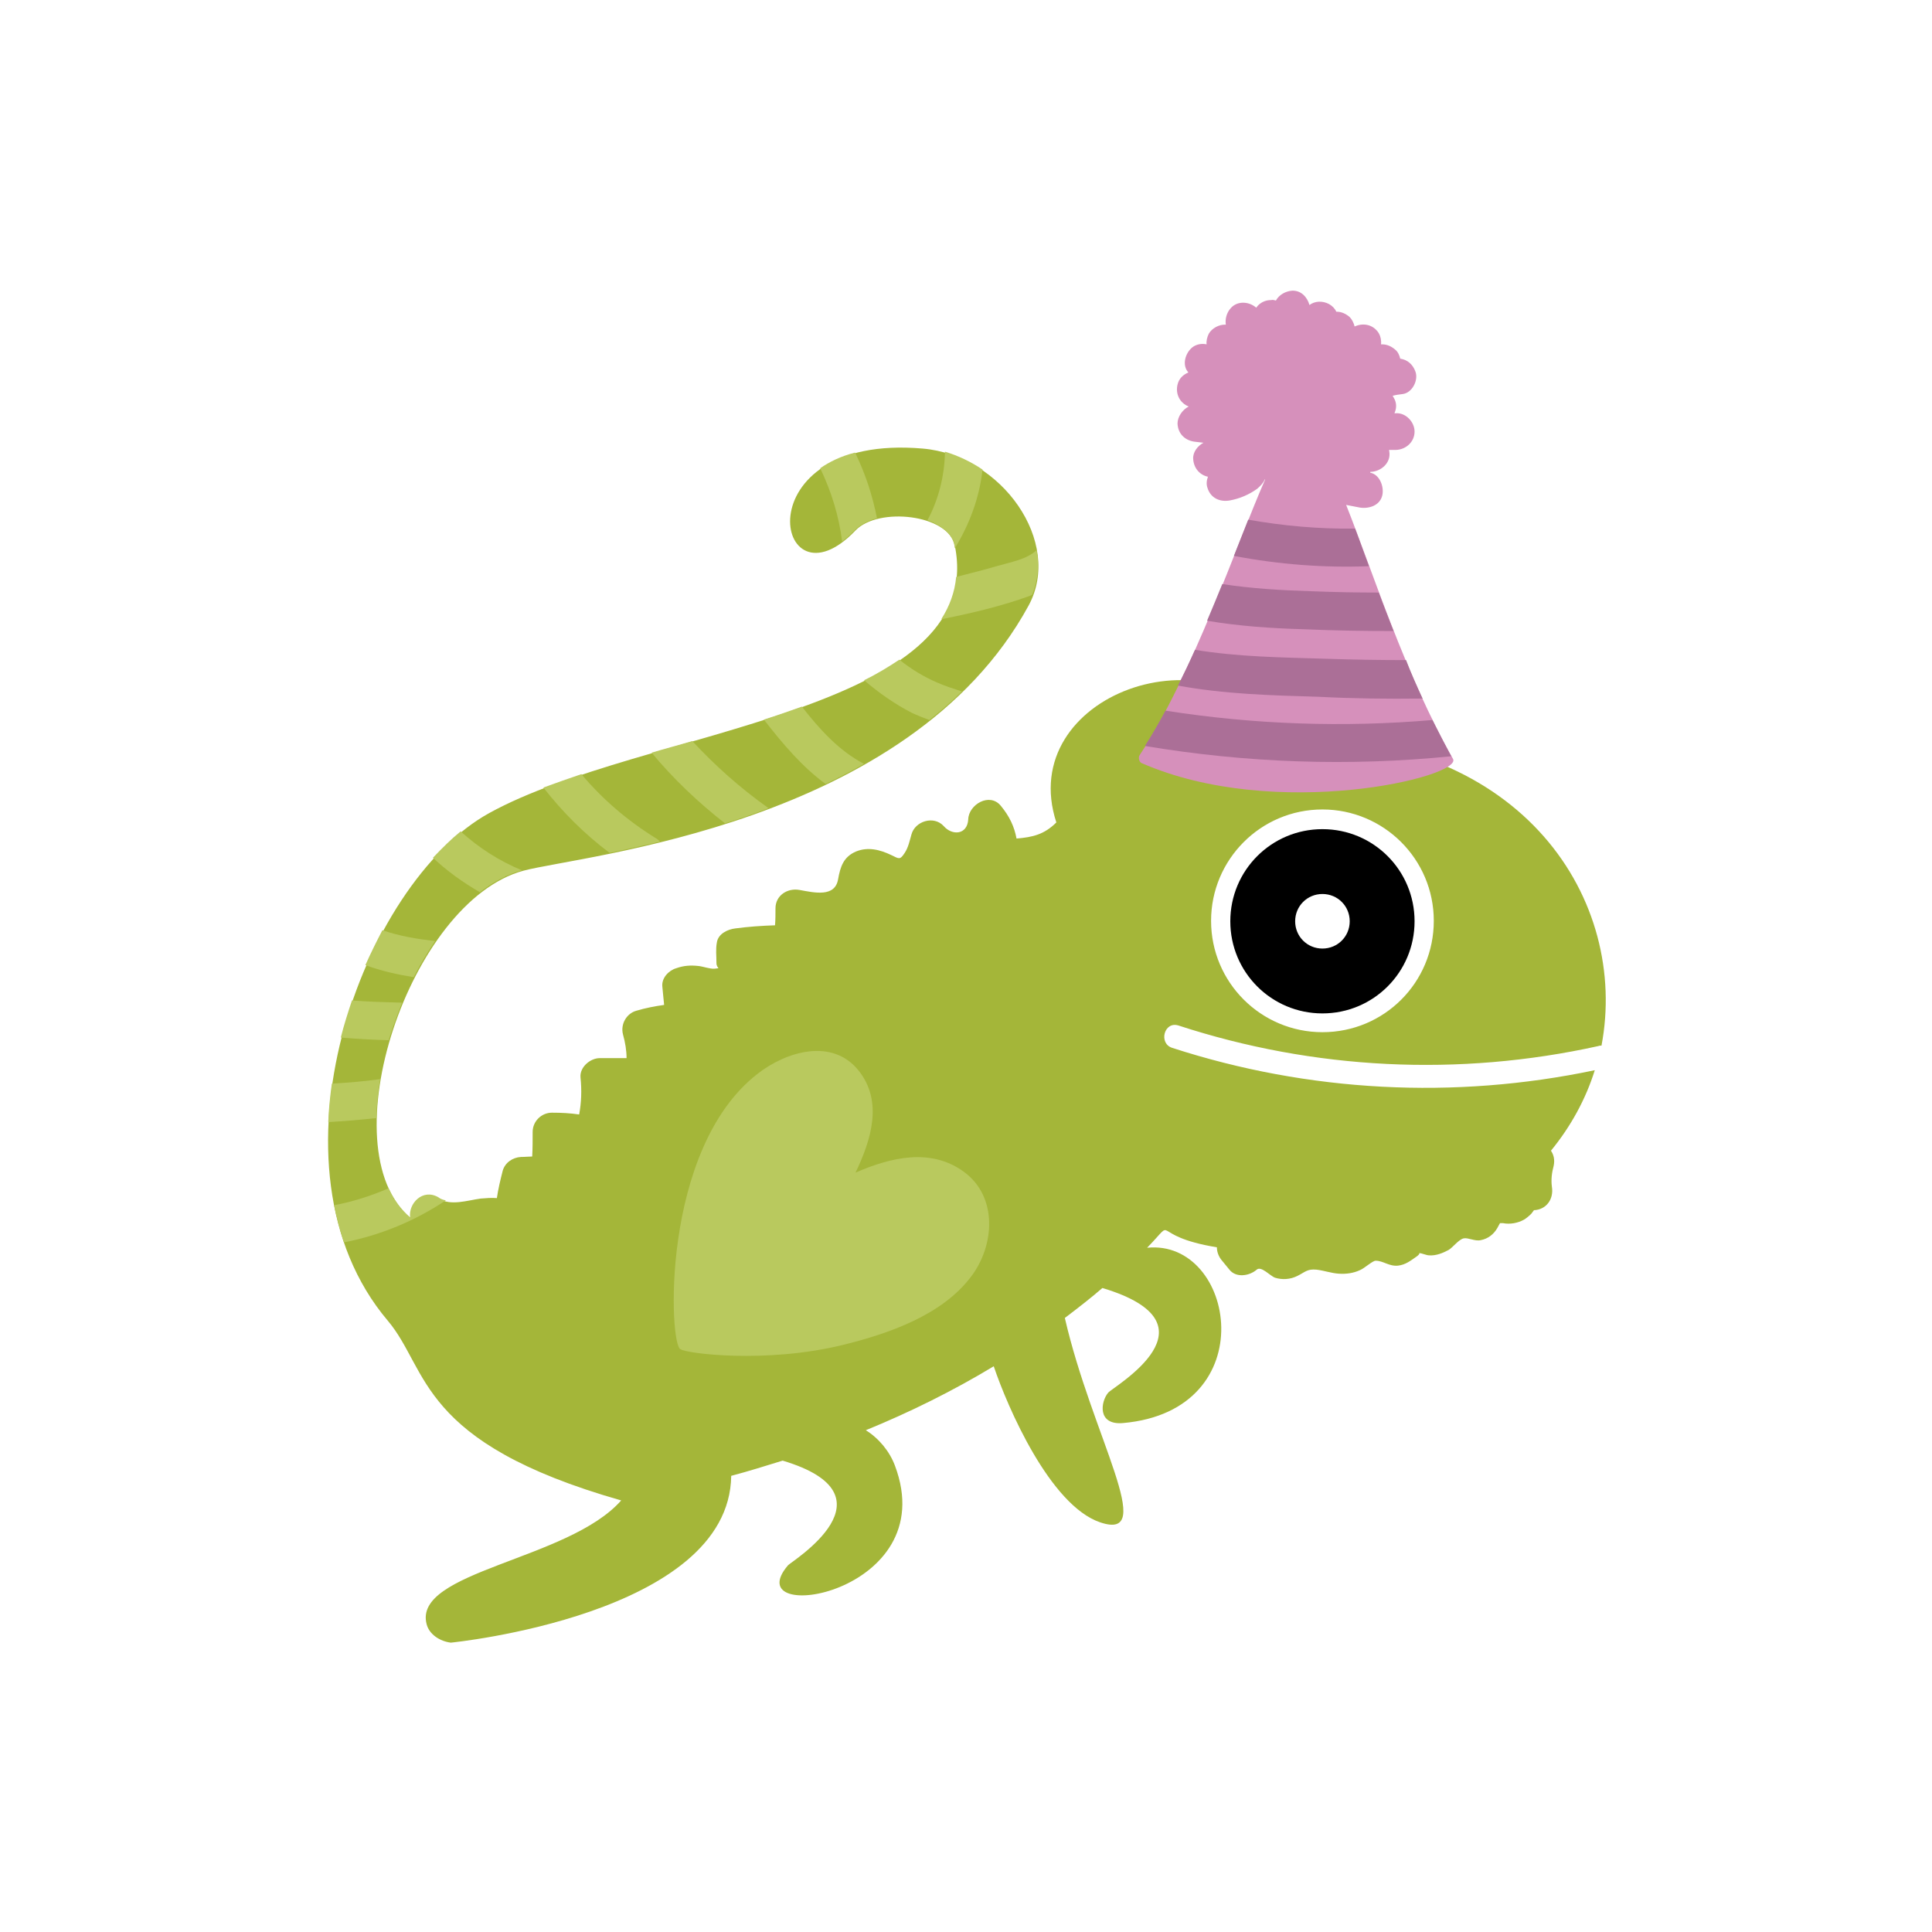 <?xml version="1.0" encoding="utf-8"?>
<!-- Generator: Adobe Illustrator 21.1.0, SVG Export Plug-In . SVG Version: 6.00 Build 0)  -->
<svg version="1.1" id="Calque_1" xmlns="http://www.w3.org/2000/svg" xmlns:xlink="http://www.w3.org/1999/xlink" x="0px" y="0px"
	 viewBox="0 0 432 432" style="enable-background:new 0 0 432 432;" xml:space="preserve">
<style type="text/css">
	.st0{fill:#EFC9AF;}
	.st1{fill:#C69C6C;}
	.st2{fill:#020203;}
	.st3{fill:#603914;}
	.st4{fill:#C1292E;}
	.st5{fill:#A67D52;}
	.st6{fill:#343434;}
	.st7{fill:#C7B29A;}
	.st8{fill:#754D24;}
	.st9{fill:#412413;}
	.st10{fill:#1B1B1B;}
	.st11{fill:#9E1460;}
	.st12{fill:#E7267A;}
	.st13{fill:#998675;}
	.st14{fill:#676767;}
	.st15{fill:#BEC1A5;}
	.st16{fill:#8D7968;}
	.st17{fill:#A6A184;}
	.st18{fill:#5B4841;}
	.st19{fill:#C1A07F;}
	.st20{fill:#72403F;}
	.st21{fill:#AA8767;}
	.st22{fill:#D6B394;}
	.st23{fill:#A34F4D;}
	.st24{fill:#B47B61;}
	.st25{fill:#E5C292;}
	.st26{fill:#B4AFA8;}
	.st27{fill:#9E9A98;}
	.st28{fill:#F39323;}
	.st29{fill:#F9B03D;}
	.st30{fill:#50B162;}
	.st31{fill:#106B40;}
	.st32{fill:#8C633A;}
	.st33{fill:#231F20;}
	.st34{fill:#2C2F32;}
	.st35{fill:#E52328;}
	.st36{fill:#C2C3C3;}
	.st37{fill:#2DABE3;}
	.st38{fill:#F9EA31;}
	.st39{fill:#E52629;}
	.st40{fill:#746458;}
	.st41{fill:#0D71B9;}
	.st42{fill:#E52521;}
	.st43{fill:#F6D9A7;}
	.st44{fill:#F4A5A6;}
	.st45{fill:#6E6F70;}
	.st46{fill:#929497;}
	.st47{fill:#F29A26;}
	.st48{fill:#E0C399;}
	.st49{fill:#F9CBCC;}
	.st50{fill:#EBDA8C;}
	.st51{fill:#30358C;}
	.st52{fill:#F6DEB8;}
	.st53{fill:#FFFFFF;}
	.st54{fill:#959FA1;}
	.st55{fill:#6A737A;}
	.st56{fill:#6CC0A9;}
	.st57{fill:#2C7179;}
	.st58{fill:#F2F2F2;}
	.st59{fill:#D83747;}
	.st60{fill:#C92C3F;}
	.st61{fill:#E67525;}
	.st62{fill:#FFD471;}
	.st63{fill:#F0832C;}
	.st64{fill:#90CDBC;}
	.st65{fill:#1E1B3C;}
	.st66{fill:#3C3C3B;}
	.st67{fill:#E94E1B;}
	.st68{fill:#BE1622;}
	.st69{fill:#665F4A;}
	.st70{fill:#3A3320;}
	.st71{fill:#13110C;}
	.st72{fill:#EDECED;}
	.st73{fill:#24211E;}
	.st74{fill:#DBD9DA;}
	.st75{fill:#D01419;}
	.st76{fill:#E1E0E0;}
	.st77{fill:#ECECEC;}
	.st78{fill:#F8F8F9;}
	.st79{fill:#6A6621;}
	.st80{fill:#89454C;}
	.st81{fill:#CBC135;}
	.st82{fill:#F8C8CB;}
	.st83{fill:#C45853;}
	.st84{fill:#729BA5;}
	.st85{fill:#F8AB00;}
	.st86{fill:#3B3835;}
	.st87{fill:#FAD3D7;}
	.st88{fill:#ECBABB;}
	.st89{fill:#F8CFB4;}
	.st90{fill:#844C16;}
	.st91{fill:#D49F61;}
	.st92{fill:#55514F;}
	.st93{fill:#B57D44;}
	.st94{fill:#FCE1E4;}
	.st95{fill:#D5D4D4;}
	.st96{fill:#B92932;}
	.st97{fill:#97C01E;}
	.st98{fill:#00AED3;}
	.st99{fill:#FFCE00;}
	.st100{fill:#E30613;}
	.st101{fill:#F28E36;}
	.st102{fill:#9B6228;}
	.st103{fill:#F6A753;}
	.st104{fill:#CB3749;}
	.st105{fill:#E4E1E1;}
	.st106{fill:#FDEA00;}
	.st107{fill:#53BFCC;}
	.st108{fill:#C2171F;}
	.st109{fill:#EA5139;}
	.st110{fill:#0098B0;}
	.st111{fill:#F28B00;}
	.st112{fill:#898584;}
	.st113{fill:#FAB84F;}
	.st114{fill:#E74310;}
	.st115{fill:#CC5E16;}
	.st116{fill:#00A33A;}
	.st117{fill:#F18600;}
	.st118{fill:#2C2523;}
	.st119{fill:#006633;}
	.st120{fill:#063141;}
	.st121{fill:#1488A9;}
	.st122{fill:#5CBCB8;}
	.st123{fill:#00472A;}
	.st124{fill:#ECC876;}
	.st125{fill:#EBA700;}
	.st126{fill:#F4E3BC;}
	.st127{fill:#BEBBBB;}
	.st128{fill:#A29F9D;}
	.st129{fill:#72C4BE;}
	.st130{fill:#DACCA3;}
	.st131{fill:#AAC5DD;}
	.st132{fill:#1B6DA2;}
	.st133{fill:#F9B233;}
	.st134{fill:#F39200;}
	.st135{fill:#5E5957;}
	.st136{fill:#BACFDD;}
	.st137{fill:#DBC6AF;}
	.st138{fill:#B17F4A;}
	.st139{fill:#467A97;}
	.st140{fill:#95C11F;}
	.st141{fill:#1D71B8;}
	.st142{fill:#2FAC66;}
	.st143{fill:#00A19A;}
	.st144{fill:#0B3958;}
	.st145{fill:#3AAA35;}
	.st146{fill:#1B4B64;}
	.st147{fill:none;}
	.st148{fill:#EBD53E;}
	.st149{fill:#EFF0F1;}
	.st150{fill:#F1BE00;}
	.st151{fill:#DFA600;}
	.st152{fill:#DAEEEE;}
	.st153{fill:#E9E7EA;}
	.st154{fill:#DE0B15;}
	.st155{fill:#AA1918;}
	.st156{fill:#76232F;}
	.st157{fill:#DC0C1F;}
	.st158{fill:#DC3015;}
	.st159{fill:#AA7F47;}
	.st160{fill:#DAAC71;}
	.st161{fill:#342D45;}
	.st162{fill:#F6F5F9;}
	.st163{fill:#1B1814;}
	.st164{fill:#E03D13;}
	.st165{fill:#BF2B17;}
	.st166{fill:#F5F0EF;}
	.st167{fill:#F19500;}
	.st168{fill:#D8870D;}
	.st169{fill:#31AD71;}
	.st170{fill:#2F7C55;}
	.st171{fill:#1A1814;}
	.st172{fill:#4B4845;}
	.st173{fill:#FAEEF0;}
	.st174{fill:#D19B09;}
	.st175{fill:#F1D7B5;}
	.st176{fill:#FCFCFD;}
	.st177{fill:#93BEC8;}
	.st178{fill:#D8D3D2;}
	.st179{fill:#4D4843;}
	.st180{fill:#4EABB8;}
	.st181{fill:#383835;}
	.st182{fill:#D5DADB;}
	.st183{fill:#9EBABB;}
	.st184{fill:#B4181C;}
	.st185{fill:#DD6A10;}
	.st186{fill:#F0F0F1;}
	.st187{fill:#753811;}
	.st188{fill:#DB0D1B;}
	.st189{fill:#DA213C;}
	.st190{fill:#BCDBB6;}
	.st191{fill:#9A9999;}
	.st192{fill:#4DA354;}
	.st193{fill:#DBBC9A;}
	.st194{fill:#A48A7B;}
	.st195{fill:#C5C2C2;}
	.st196{fill:#CC1417;}
	.st197{fill:#44403D;}
	.st198{fill:#F8D000;}
	.st199{fill:#974493;}
	.st200{fill:#F0811A;}
	.st201{fill:#58B034;}
	.st202{fill:#5BC4E9;}
	.st203{fill:#F8D71A;}
	.st204{fill:#E52921;}
	.st205{fill:#DDAE76;}
	.st206{fill:#F9DCBB;}
	.st207{fill:#CC6F22;}
	.st208{fill:#9CCDC5;}
	.st209{fill:#49998B;}
	.st210{fill:#9F3148;}
	.st211{fill:#DDA519;}
	.st212{fill:#EDC4A2;}
	.st213{fill:#5F3B17;}
	.st214{fill:#191517;}
	.st215{fill:#D9A67E;}
	.st216{fill:#C47713;}
	.st217{fill:#A91917;}
	.st218{fill:#DBC8CE;}
	.st219{fill:#9C6E80;}
	.st220{fill:#BC738E;}
	.st221{fill:#1E1E1C;}
	.st222{fill:#EAEAEA;}
	.st223{fill:#4E4D4D;}
	.st224{fill:#E7E6E6;}
	.st225{fill:#FED063;}
	.st226{fill:#FCBF0A;}
	.st227{fill:#AA5A9F;}
	.st228{fill:#833081;}
	.st229{fill:#882C87;}
	.st230{fill:#A4B639;}
	.st231{fill:#B9C95E;}
	.st232{fill:#D690BB;}
	.st233{fill:#AB6F97;}
</style>
<g>
	<path class="st230" d="M288.1,164.7c-16.6-25.3-61.2-9.3-51.9,19.2c-2.7,2.7-5.3,3.3-8.9,3.6c-0.5-2.7-1.6-5-3.5-7.3
		c-2.5-3.1-7.2-0.3-7.3,3c-0.2,3.5-3.6,3.7-5.5,1.5c-2.2-2.4-6.4-1.1-7.2,1.9c-0.4,1.4-0.7,2.9-1.5,4.1c-1.1,1.7-1.3,1.3-3,0.5
		c-2.5-1.2-5.2-1.9-7.9-0.8c-2.8,1.2-3.5,3.4-4,6.2c-0.7,4.1-5.3,3-8.6,2.4c-2.7-0.5-5.4,1.2-5.4,4.1c0,1.3,0,2.5-0.1,3.8
		c-3,0.1-5.9,0.3-8.9,0.7c-1.7,0.2-3.8,1.2-4.1,3.1c-0.3,1.6-0.1,2.9-0.1,4.6c0,1.4,1.2,1.1-0.4,1.3c-1,0.1-2.6-0.5-3.6-0.6
		c-1.8-0.2-3.3-0.1-5,0.5c-1.7,0.5-3.3,2.2-3.1,4.1c0.1,1.4,0.3,2.8,0.4,4.1c-2.1,0.3-4.2,0.7-6.2,1.3c-2.2,0.6-3.6,3-3,5.3
		c0.5,1.8,0.8,3.6,0.8,5.3c-2,0-4,0-6,0c-2.1,0-4.5,2-4.3,4.3c0.3,2.9,0.2,5.6-0.3,8.3c-2-0.3-4-0.4-6.1-0.4c-2.3,0-4.3,1.9-4.3,4.3
		c0,1.8,0,3.7-0.1,5.5c-0.8,0-1.6,0.1-2.5,0.1c-1.9,0.1-3.6,1.3-4.1,3.1c-0.5,2-1,4-1.3,6.1c-1.2-0.1-2.4,0-3.6,0.1
		c-3,0.4-6.7,1.7-9.4,0c-3.4-2.1-6.7,1.3-6.3,4.4c-18.6-15.8-0.2-70.8,25.2-77.7c13.2-3.5,86.2-10.1,113-59.3
		c7.7-14.2-6-33.6-23.7-35.1c-40.8-3.5-33,37.2-15,18.3c5.1-5.3,20.8-3.6,22.2,3.4c7.6,37.5-69.8,40.9-104.1,59.8
		c-28.5,15.7-51.7,79.2-22.7,113.5c9.3,11,6.6,27.2,52.2,40.2c-11.8,13.4-46.7,15.8-43.5,27.7c0.6,2.3,3,3.8,5.4,4.1
		c0.1,0,62.3-6.2,62.7-37.3c3.8-1,7.6-2.2,11.5-3.4c26.1,7.8,2,22.5,1.2,23.4c-11.7,13.7,34.8,6.6,23.9-22.3
		c-1.2-3.2-3.6-6.1-6.5-7.9c9.8-4,19.5-8.8,28.6-14.3c3.1,9.2,12.6,31.1,23.8,34.9c13,4.4-1.8-19.2-7.9-45.7
		c3.3-2.5,6.1-4.7,8.4-6.7c27,8.1,2.5,22,1.3,23.4c-1.7,2-2.5,7.3,3.3,6.8c31.7-2.8,25.1-41.2,5.4-39.2c7.1-7.3-0.2-2.7,15.6-0.1
		c0,0.9,0.3,1.9,1,2.8c0.6,0.7,1.2,1.5,1.8,2.2c1.5,1.9,4.5,1.4,6.1,0c1-0.9,3,1.4,4.1,1.8c1.6,0.5,3.4,0.4,5-0.4
		c1.8-0.9,2.2-1.6,4.3-1.4c1.7,0.2,3.3,0.8,5,0.9c1.6,0.1,3.2-0.1,4.7-0.8c1-0.4,2.8-2.1,3.5-2.1c1.7,0,3,1.3,5,1.1
		c1.7-0.2,2.8-1.1,4.1-2c0.2-0.1,0.9-0.7,0.6-0.8c0.7,0,1.6,0.5,2.3,0.5c1.5,0.1,3-0.5,4.3-1.2c0.9-0.5,2.3-2.4,3.4-2.6
		c1-0.2,2.5,0.7,3.8,0.4c1.6-0.3,2.9-1.3,3.7-2.7c0.1-0.2,0.4-0.7,0.6-1.1c0.2,0,0.5,0,0.7,0c1.5,0.3,3.3,0,4.7-0.8
		c0.5-0.3,1.1-0.8,1.6-1.3c0.2-0.3,0.4-0.5,0.6-0.8c2.6-0.1,4.5-2.3,4-5.3c-0.2-1.6,0-3.1,0.4-4.6c0.3-1.4,0-2.5-0.6-3.4
		c4.5-5.5,7.8-11.6,9.8-18c-31.4,6.6-64,4.9-94.5-5c-3.1-1-1.8-6,1.4-5c30.3,9.9,62.7,11.5,93.9,4.6c0.2-0.1,0.5-0.1,0.7-0.1
		C364.2,201.6,341,164.4,288.1,164.7z M119.9,267C119.9,267,119.9,266.9,119.9,267C119.9,266.9,119.9,266.9,119.9,267
		C119.9,266.9,119.9,267,119.9,267z M295.7,230.8c-13.7,0-24.9-11.1-24.9-24.9c0-13.7,11.1-24.9,24.9-24.9
		c13.7,0,24.9,11.1,24.9,24.9C320.6,219.7,309.5,230.8,295.7,230.8z"/>
	<path d="M295.7,185.4c-11.4,0-20.6,9.2-20.6,20.6s9.2,20.6,20.6,20.6c11.4,0,20.6-9.2,20.6-20.6S307.1,185.4,295.7,185.4z
		 M295.7,212.1c-3.4,0-6.1-2.7-6.1-6.1s2.7-6.1,6.1-6.1c3.4,0,6.1,2.7,6.1,6.1S299.1,212.1,295.7,212.1z"/>
	<g>
		<path class="st231" d="M191.2,118.5c1.2-1.2,2.9-2.1,4.9-2.6c-1-5.1-2.6-10-4.9-14.7c-3.2,0.8-5.8,2.1-7.8,3.5
			c2.5,5.2,4.2,10.7,4.9,16.4C189.2,120.4,190.2,119.5,191.2,118.5z"/>
		<path class="st231" d="M213.4,121.9c0,0.2,0.1,0.5,0.1,0.7c3.3-5.4,5.5-11.3,6.2-17.6c-2.5-1.7-5.4-3.1-8.4-4
			c-0.1,5.4-1.4,10.6-3.9,15.3C210.5,117.5,212.9,119.3,213.4,121.9z"/>
		<path class="st231" d="M231.8,123c-2.2,2.1-5.9,2.7-8.6,3.5c-3.1,0.9-6.2,1.7-9.4,2.5c-0.3,3.4-1.5,6.6-3.3,9.4
			c0.3,0,0.5,0,0.8-0.1c6.4-1.3,12.7-2.8,18.8-5c0.2-0.1,0.5-0.2,0.7-0.3C232.1,129.8,232.4,126.4,231.8,123z"/>
		<path class="st231" d="M201.1,147.5c-2.4,1.6-5,3.2-7.9,4.6c3.3,2.8,6.8,5.3,10.7,7.3c1.3,0.6,2.6,1.1,3.9,1.6
			c2.5-2,5-4.1,7.3-6.4c-1.9-0.6-3.8-1.2-5.6-2C206.5,151.3,203.7,149.6,201.1,147.5z"/>
		<path class="st231" d="M179.3,158c-2.8,1-5.6,2-8.5,2.9c4.2,5.4,8.5,10.5,13.8,14.4c2.9-1.4,5.8-2.9,8.6-4.5
			C187.6,167.9,183.2,163,179.3,158z"/>
		<path class="st231" d="M154.8,165.7c-3,0.9-6.1,1.7-9.1,2.6c4.9,5.9,10.4,11.1,16.4,15.8c3.2-1,6.5-2.1,9.8-3.4
			c-0.1,0-0.1-0.1-0.2-0.1C165.5,176.2,159.9,171.2,154.8,165.7z"/>
		<path class="st231" d="M130,173.1c-2.9,1-5.8,2-8.5,3c4.3,5.5,9.2,10.4,14.8,14.6c3.5-0.7,7.3-1.6,11.3-2.5
			c-0.3-0.3-0.6-0.6-1-0.8C140.3,183.5,134.7,178.7,130,173.1z"/>
		<path class="st231" d="M96.8,191.8c3.2,3,6.7,5.5,10.5,7.7c3-2.3,6.1-4,9.4-4.9c-5.1-2.1-9.6-5-13.7-8.7
			C100.9,187.6,98.9,189.6,96.8,191.8z"/>
		<path class="st231" d="M97.3,210.4c-4-0.4-8-1.1-11.8-2.4c-1.3,2.5-2.6,5.1-3.8,7.8c3.5,1.3,7.1,2.1,10.8,2.7
			C94,215.6,95.6,212.9,97.3,210.4z"/>
		<path class="st231" d="M89.9,224.2c-3.7-0.1-7.5-0.2-11.2-0.5c-0.9,2.7-1.8,5.5-2.5,8.3c3.6,0.3,7.2,0.5,10.7,0.6
			C87.8,229.8,88.8,227,89.9,224.2z"/>
		<path class="st231" d="M85,241.3c-3.6,0.5-7.2,0.8-10.8,1c-0.4,2.9-0.7,5.8-0.8,8.6c3.6-0.2,7.2-0.5,10.8-0.9
			C84.2,247.2,84.5,244.3,85,241.3z"/>
		<path class="st231" d="M91.7,272.2c-2-1.7-3.6-3.9-4.8-6.5c-3.9,1.7-8,3-12.2,3.8c0.6,2.8,1.3,5.6,2.2,8.3
			c8.2-1.6,15.9-4.8,22.8-9.4c-0.6-0.1-1.2-0.3-1.7-0.7C94.5,265.7,91.3,269.1,91.7,272.2z"/>
	</g>
	<g>
		<g>
			<path class="st232" d="M324.9,169.7C314.1,150.6,307,128,301,112.9c1,0.2,2.1,0.4,3.1,0.6c2.1,0.3,4.5-0.5,5-2.8
				c0.4-1.9-0.6-4.6-2.7-5c0-0.1,0-0.1,0-0.2c0.1,0,0.2,0,0.2,0c2.1-0.1,4.2-1.8,4.1-4.1c0-0.3-0.1-0.6-0.1-0.8c0.5,0,1,0,1.6,0
				c2.2-0.1,4.1-1.8,4.1-4.1c0-2.1-1.9-4.2-4.1-4.1c-0.1,0-0.3,0-0.4,0c0.4-0.9,0.5-1.8,0.2-2.7c-0.1-0.4-0.4-0.8-0.6-1.2
				c0.7-0.2,1.5-0.3,2.3-0.4c2.1-0.3,3.5-3.1,2.8-5c-0.6-1.7-1.9-2.7-3.4-2.9c-0.2-0.8-0.5-1.5-1.1-2c-0.8-0.7-1.8-1.2-2.9-1.2
				c-0.1,0-0.2,0-0.3,0c0.1-0.9-0.1-1.8-0.5-2.5c-1.2-1.9-3.4-2.4-5.4-1.5c-0.2-0.8-0.6-1.6-1.1-2.1c-0.8-0.7-1.8-1.2-2.9-1.2
				c0,0,0,0-0.1,0c-0.3-0.7-0.9-1.3-1.6-1.7c-1.5-0.8-3.2-0.7-4.4,0.2c-0.5-1.8-1.9-3.3-3.9-3.2c-1.4,0.1-2.9,0.9-3.6,2.2
				c-0.4-0.1-0.7-0.2-1.1-0.1c-1.1,0-2.1,0.4-2.9,1.2c-0.2,0.2-0.3,0.4-0.4,0.5c-1.6-1.4-4.2-1.6-5.7,0.1c-0.9,1-1.3,2.4-1.1,3.7
				c-1.5-0.1-3.1,0.8-3.8,2c-0.4,0.8-0.6,1.7-0.5,2.4c-0.9-0.2-1.9-0.1-2.8,0.4c-1.7,1-2.8,3.8-1.5,5.6c0.1,0.1,0.2,0.2,0.2,0.3
				c-1.2,0.5-2.1,1.4-2.4,2.7c-0.5,2.1,0.5,4.1,2.5,4.9c-1.4,0.7-2.5,2.3-2.5,3.8c0.1,2.4,1.8,3.9,4.1,4.1c0.6,0.1,1.1,0.1,1.7,0.2
				c-1.3,0.7-2.4,2.1-2.3,3.6c0.1,2,1.4,3.6,3.3,4c-0.3,0.8-0.4,1.7-0.1,2.5c0.7,2.3,2.8,3.2,5,2.8c2.2-0.4,4.3-1.3,6.1-2.6
				c0.7-0.6,1.4-1.3,1.7-2.1c0,0,0.1,0,0.1,0c-6.4,14.5-16.2,43.7-28.1,61.7c-0.3,0.5-0.1,1.4,0.4,1.7
				C285.3,183.8,327.1,173.7,324.9,169.7z"/>
		</g>
		<g>
			<path class="st233" d="M306.1,126.6c-1.1-2.9-2.1-5.8-3.1-8.4c-8,0.1-16-0.6-23.9-2c-1,2.5-2.1,5.3-3.2,8.1
				C285.9,126.2,296,127,306.1,126.6z"/>
			<path class="st233" d="M311.6,141.1c-1.1-2.9-2.3-5.8-3.3-8.6c-5,0-10-0.1-15.1-0.3c-6.7-0.2-13.3-0.6-19.9-1.6
				c-1.1,2.7-2.2,5.4-3.4,8.2c7.1,1.2,14.4,1.7,21.6,1.9C298.3,141,305,141.1,311.6,141.1z"/>
			<path class="st233" d="M318.1,156.2c-1.3-2.8-2.6-5.7-3.7-8.6c-6,0-11.9-0.1-17.9-0.3c-9.8-0.3-19.6-0.4-29.3-2
				c-1.2,2.7-2.5,5.4-3.8,8c10.3,1.9,20.9,2.2,31.4,2.5C302.5,156.2,310.3,156.3,318.1,156.2z"/>
			<path class="st233" d="M320.3,161c-19.9,1.7-40,1-59.7-2.1c-1.5,2.8-3,5.4-4.6,7.9c22.7,3.8,45.7,4.6,68.5,2.3
				C323.1,166.5,321.7,163.8,320.3,161z"/>
		</g>
	</g>
	<path class="st231" d="M215.5,262c-7.4-5.4-16.4-3.2-24.2,0.2c3.5-7.3,6.2-15.9,0.7-22.8c-5.9-7.4-16.2-4.3-22.6,0.7
		c-21.8,16.9-19.8,61.1-17.2,61.6c1.1,0.9,18.9,3.3,36.4-1c10.1-2.5,22-6.6,28.5-15.2C222.4,278.6,223.2,267.6,215.5,262z"/>
</g>
</svg>
